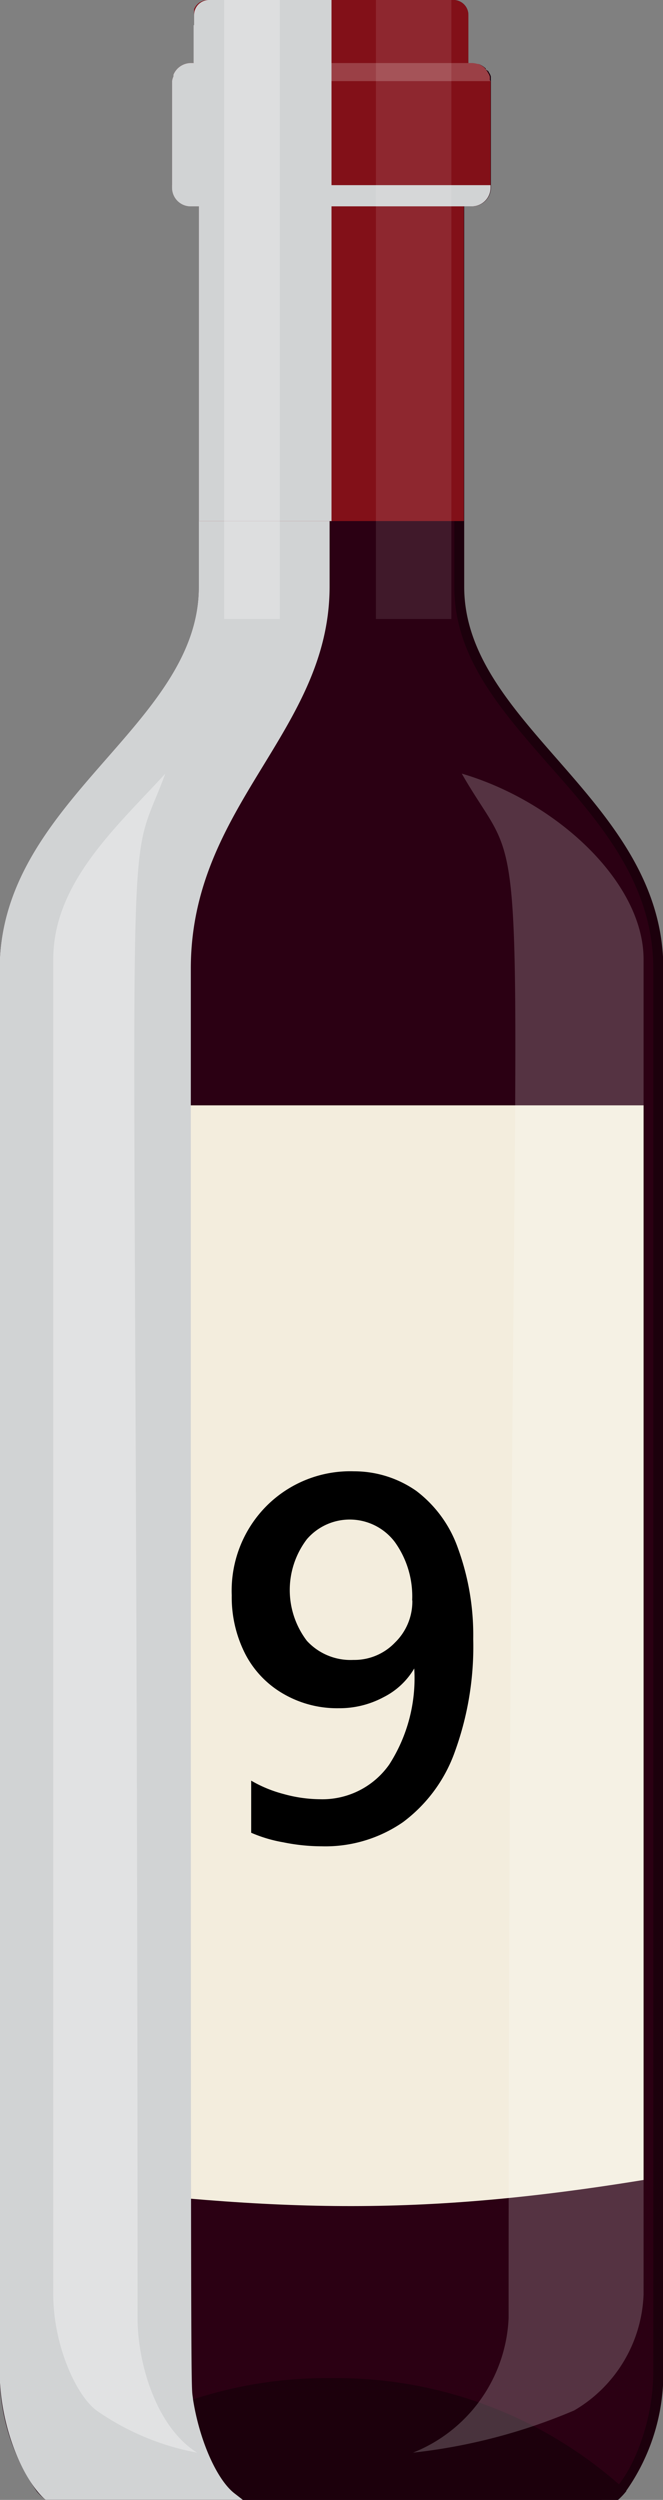 <svg xmlns="http://www.w3.org/2000/svg" viewBox="0 0 38.22 143.93"><rect x="0" y="0" width="38.22" height="143.93" fill="#808080" stroke="none"/><defs><style>.cls-1{isolation:isolate;}.cls-2{fill:#1c000c;}.cls-3{fill:#2b0013;}.cls-4{fill:#f3eddd;}.cls-12,.cls-5{mix-blend-mode:multiply;}.cls-12,.cls-6{fill:#d1d3d4;}.cls-7{opacity:0.35;}.cls-11,.cls-8{fill:#fff;}.cls-11,.cls-9{opacity:0.2;}.cls-10{fill:#821018;}.cls-13{opacity:0.25;}.cls-14{opacity:0.1;}</style></defs><g class="cls-1"><g id="Layer_2" data-name="Layer 2"><g id="Layer_1-2" data-name="Layer 1"><path class="cls-2" d="M2.56,143.87l.06.06h33l.06-.06a3.6,3.6,0,0,0,.41-.45,11.74,11.74,0,0,0,2.15-6.88V55.78c0-9.69-11.48-14-11.48-22V11.88h.46a1.08,1.08,0,0,0,1.08-1.07V4.6a.36.36,0,0,1,0-.1.24.24,0,0,1,0-.08.66.66,0,0,0-.11-.24.41.41,0,0,0-.05-.09L28,4,28,3.94a1.31,1.31,0,0,0-.37-.24l-.07,0a1.12,1.12,0,0,0-.31-.05H27V.86A.86.86,0,0,0,26.14,0H12.07a.86.86,0,0,0-.79.52.56.56,0,0,0,0,.12.83.83,0,0,0,0,.22V3.63H11a1.09,1.09,0,0,0-1,.67l0,.1a.81.81,0,0,0-.05.27v6.14A1.07,1.07,0,0,0,11,11.88h.46V33.8c0,8-11.48,12.29-11.48,22v80.76a11.81,11.81,0,0,0,2.14,6.88A3,3,0,0,0,2.56,143.87Z"/><path class="cls-3" d="M3.54,143.93H34.68l.5-.37c1.2-1,2.48-4,2.48-7V55.77c0-4.86-3-8.34-6-11.71-2.81-3.21-5.47-6.23-5.47-10.26V11.34h1a.54.54,0,0,0,.54-.53V4.71a.54.54,0,0,0-.54-.53h-.74V.86a.32.32,0,0,0-.31-.32H12.08a.32.32,0,0,0-.32.32V4.18H11a.53.53,0,0,0-.53.53v6.1a.53.53,0,0,0,.53.53h1V33.8c0,4-2.65,7.05-5.46,10.26-3,3.37-6,6.85-6,11.71v80.76c0,3,1.29,6.07,2.49,7Z"/><path class="cls-2" d="M2.63,143.93h33a3.94,3.94,0,0,0,.48-.51,24.71,24.71,0,0,0-17-6.5,24.71,24.71,0,0,0-17,6.5A4,4,0,0,0,2.63,143.93Z"/><path class="cls-4" d="M37.1,125.51c-13.7,2.23-21.85,1.77-36,0V63.64h36Z"/><g class="cls-5"><path class="cls-6" d="M2.63,143.93H14l-.49-.38c-1-.78-2-3-2.38-5.39C11,136.89,11,142.57,11,55.77c0-9.43,8-13.64,8-22V11.35c-.79,0-1.53.14-1.53-.53V4.69c0-.61.75-.49,1.27-.49V3.65c0-2.73-.08-3.07.26-3.08h0a63.54,63.54,0,0,0-7.84.88V3.63H11a1.11,1.11,0,0,0-1,.67l0,.1a.65.65,0,0,0-.05.27v6.14A1.07,1.07,0,0,0,11,11.88h.46V33.8c0,8-11.48,12.29-11.48,22v80.76C0,139.92,1.44,142.92,2.63,143.93Z"/></g><g class="cls-7"><path class="cls-8" d="M7.93,133.46c0-92.54-1-81.88,1.6-88.92-2.81,3.07-6.46,6.28-6.46,10.69V132.1c0,2.86,1.28,5.77,2.49,6.68a14.86,14.86,0,0,0,5.8,2.43C9,139.73,7.93,136.06,7.93,133.46Z"/></g><g class="cls-9"><path class="cls-8" d="M29.32,133.46c0-93.05,1.9-80.88-2.7-88.92,5.51,1.62,10.48,6.28,10.48,10.69V132.1a8.07,8.07,0,0,1-4,6.68,32.81,32.81,0,0,1-9.29,2.43A8.75,8.75,0,0,0,29.32,133.46Z"/></g><path class="cls-10" d="M28.28,4.67v6.14a1.08,1.08,0,0,1-1.08,1.07h-.46V30H11.48V11.88H11a1.07,1.07,0,0,1-1.08-1.07V4.67A.81.81,0,0,1,10,4.4l0-.1a1.09,1.09,0,0,1,1-.67h.19V.86a.83.83,0,0,1,0-.22.56.56,0,0,1,0-.12A.86.86,0,0,1,12.07,0H26.13A.86.86,0,0,1,27,.86V3.63h.2a1.12,1.12,0,0,1,.31.05l.07,0a1.31,1.31,0,0,1,.37.24L28,4l.08.1a.41.41,0,0,1,.05.09.66.66,0,0,1,.11.24.24.24,0,0,0,0,.08.36.36,0,0,0,0,.1Z"/><path class="cls-11" d="M28.28,4.67H9.94A.81.81,0,0,1,10,4.4l0-.1a1.09,1.09,0,0,1,1-.67H27.2a1.12,1.12,0,0,1,.31.05l.07,0a1.31,1.31,0,0,1,.37.24L28,4l.08.1a.41.41,0,0,1,.05.09.66.66,0,0,1,.11.24.24.24,0,0,0,0,.08.36.36,0,0,0,0,.1Z"/><path class="cls-12" d="M28.28,10.66v.15a1.08,1.08,0,0,1-1.08,1.07H11a1.07,1.07,0,0,1-1.08-1.07v-.15Z"/><g class="cls-5"><path class="cls-6" d="M19.11,0V30H11.48V11.88H11a1.07,1.07,0,0,1-1.08-1.07V4.67A.81.81,0,0,1,10,4.4l0-.1a1.09,1.09,0,0,1,1-.67h.19V.86A.86.86,0,0,1,12.07,0Z"/></g><g class="cls-13"><rect class="cls-8" x="12.92" width="3.21" height="35.64"/></g><g class="cls-14"><rect class="cls-8" x="21.67" width="4.35" height="35.64"/></g><path d="M27.28,94.37a17.7,17.7,0,0,1-1.05,6.46,8.67,8.67,0,0,1-3,4.08,7.87,7.87,0,0,1-4.68,1.39,11.17,11.17,0,0,1-2.22-.23,8.11,8.11,0,0,1-1.85-.55v-3a7.42,7.42,0,0,0,1.87.77,8,8,0,0,0,2.09.3,4.71,4.71,0,0,0,4-2,9.17,9.17,0,0,0,1.44-5.53h0l0,0a4.27,4.27,0,0,1-1.76,1.65,5.38,5.38,0,0,1-2.6.64,6.16,6.16,0,0,1-3.17-.82,5.63,5.63,0,0,1-2.21-2.3,7.17,7.17,0,0,1-.78-3.38,6.91,6.91,0,0,1,2-5.14,6.82,6.82,0,0,1,5.05-2A6.25,6.25,0,0,1,24,85.84a7.07,7.07,0,0,1,2.4,3.3A14.56,14.56,0,0,1,27.28,94.37Zm-3.52-2.22a5.36,5.36,0,0,0-1-3.37,3.26,3.26,0,0,0-5.07-.16,4.83,4.83,0,0,0,0,5.85,3.42,3.42,0,0,0,2.68,1.1,3.24,3.24,0,0,0,2.4-1,3.3,3.3,0,0,0,1-2.43Z"/></g></g></g></svg>